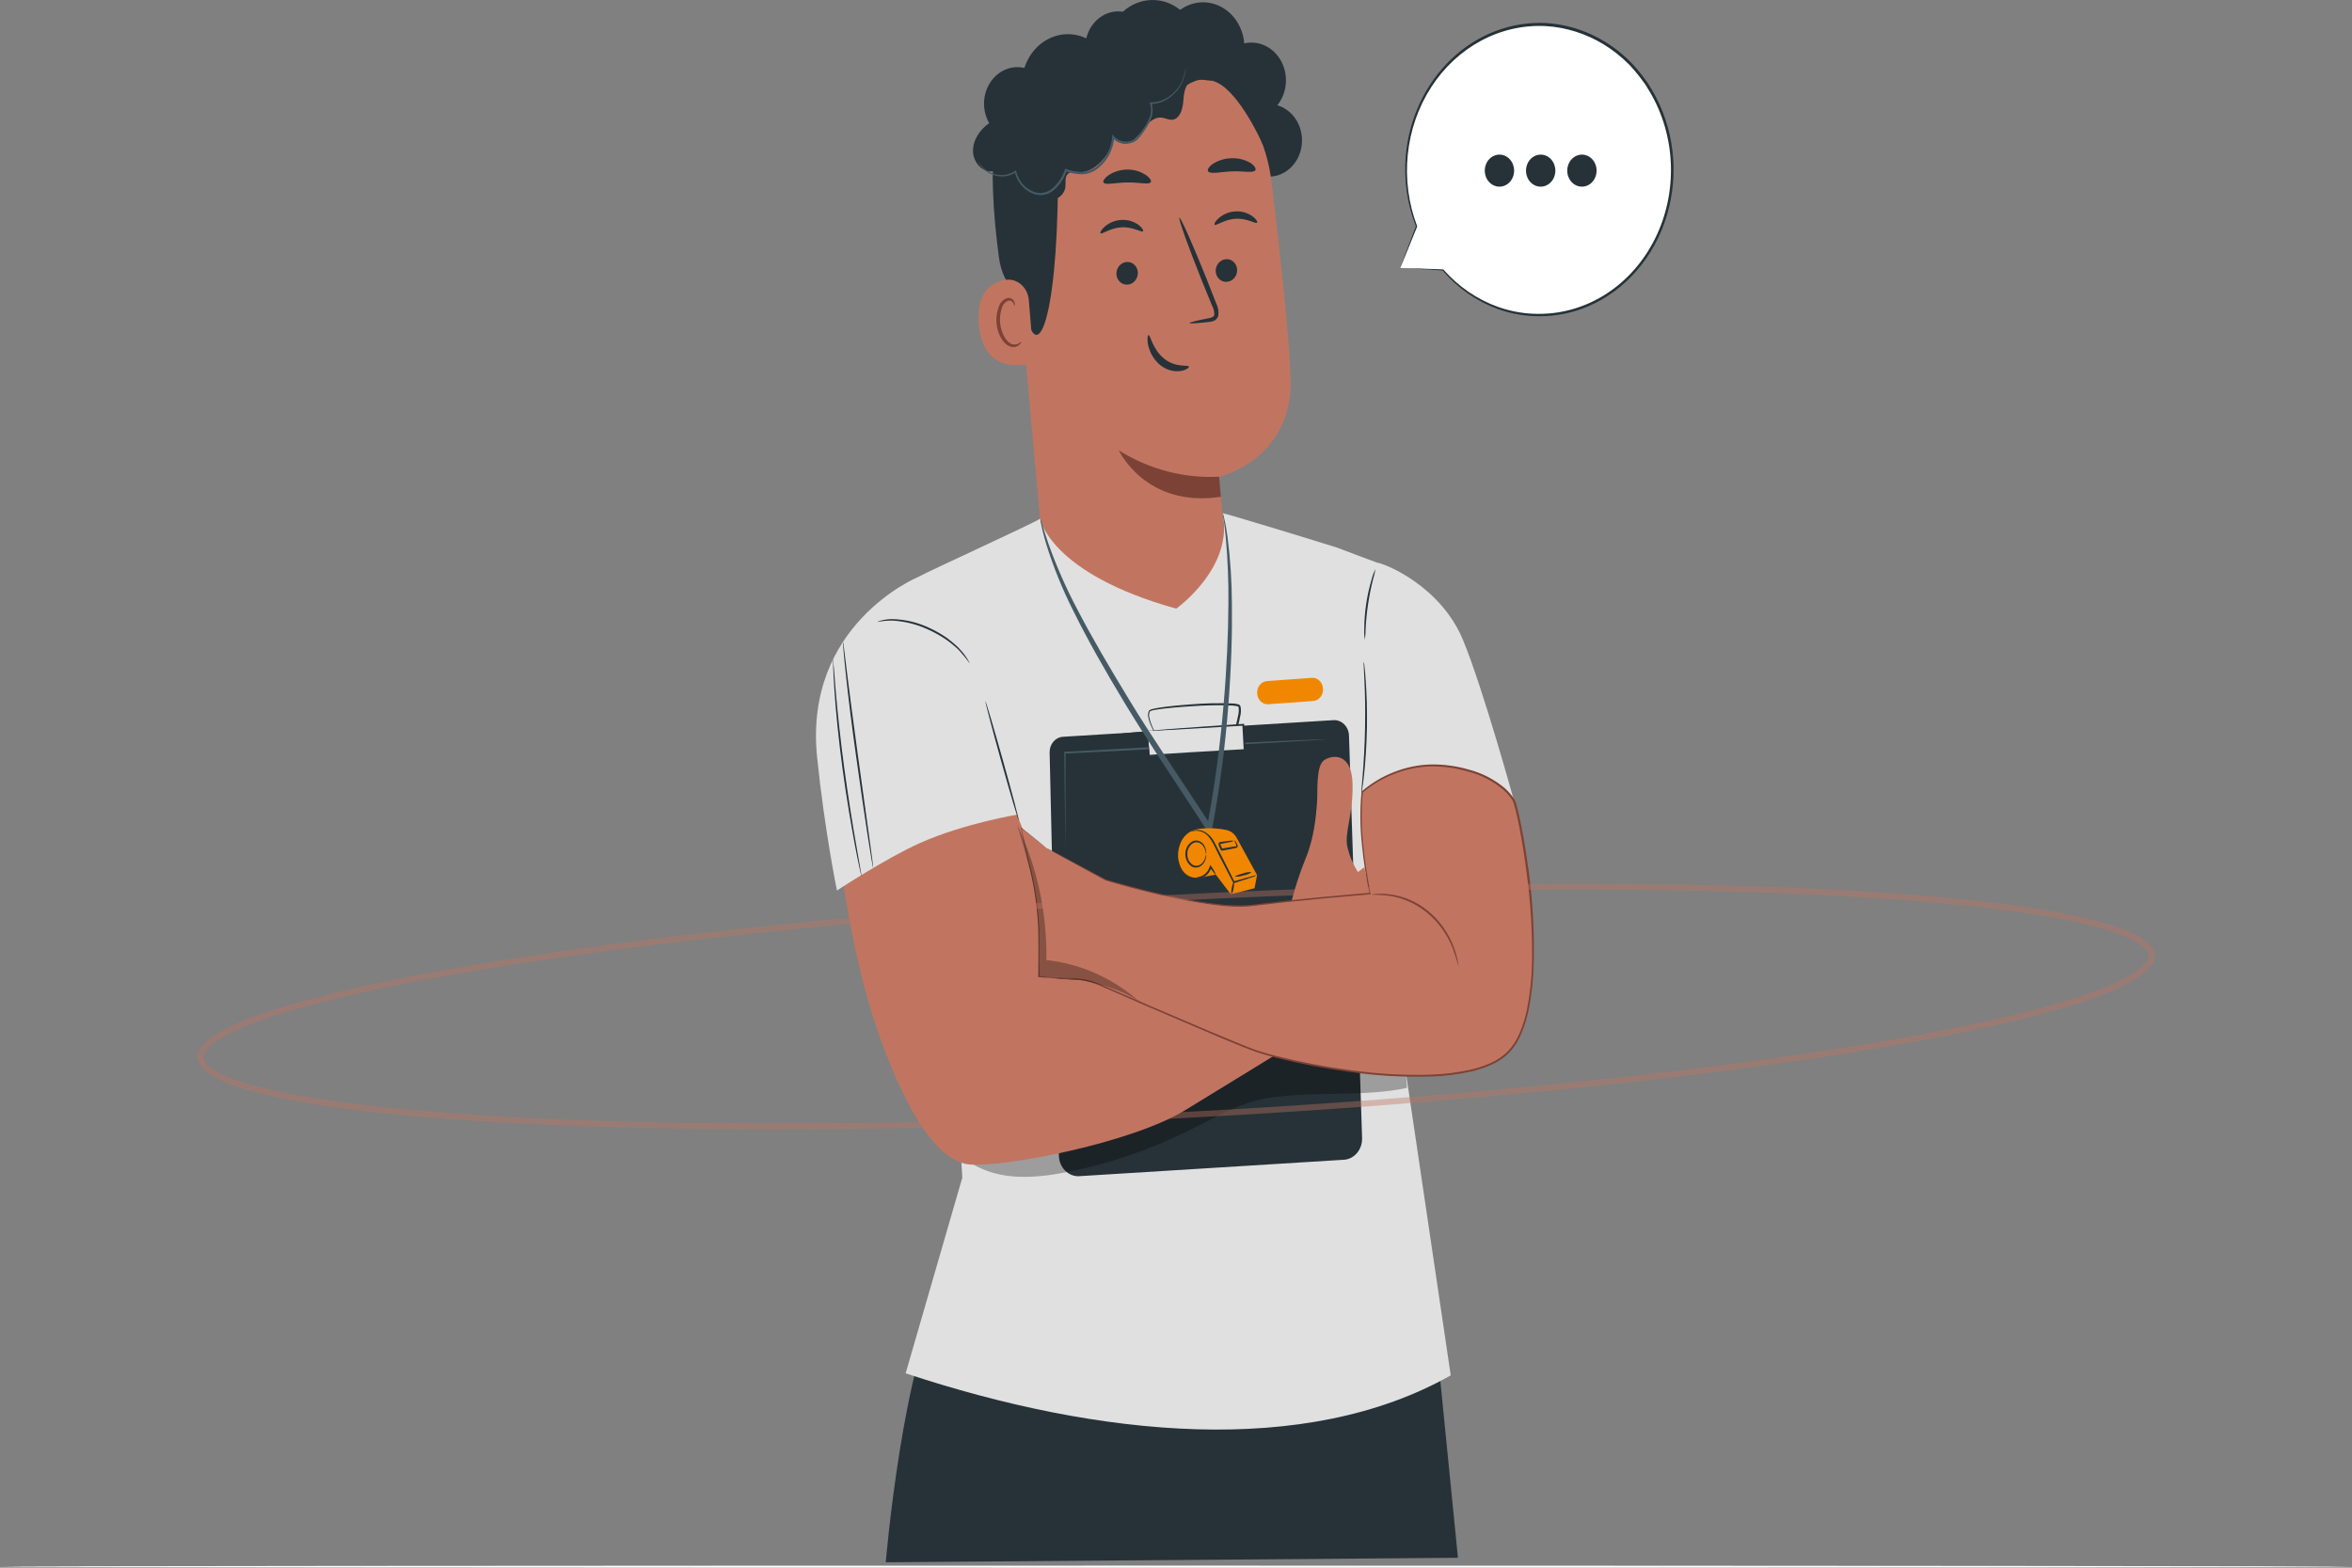 <svg width="393" height="262" viewBox="0 0 393 262" fill="none" xmlns="http://www.w3.org/2000/svg">
<rect x="0" y="0" width="393" height="262" fill="#808080" stroke="none"/>
<path d="M393 261.829C393 261.927 305.022 262 196.524 262C88.026 262 0 261.927 0 261.829C0 261.73 87.96 261.657 196.524 261.657C305.089 261.657 393 261.737 393 261.829Z" fill="white"/>
<path d="M233.973 44.779L236.722 37.831C234.56 32.24 234.391 25.968 236.247 20.247C238.103 14.526 241.85 9.77 246.753 6.914C251.655 4.059 257.358 3.309 262.741 4.813C268.123 6.318 272.796 9.967 275.841 15.044C278.886 20.121 280.083 26.258 279.196 32.25C278.31 38.242 275.404 43.655 271.05 47.425C266.696 51.195 261.209 53.05 255.666 52.625C250.124 52.2 244.928 49.526 241.099 45.128L233.973 44.779Z" fill="white"/>
<path d="M233.972 44.779H234.455L235.835 44.825L241.11 45.023L241.013 45.194C241.006 45.182 241.001 45.168 240.999 45.153C240.997 45.139 240.997 45.124 241.001 45.11C241.004 45.095 241.01 45.082 241.019 45.071C241.027 45.059 241.038 45.05 241.05 45.043C241.068 45.027 241.09 45.019 241.113 45.019C241.136 45.019 241.158 45.027 241.176 45.043C243.722 47.927 246.88 50.08 250.369 51.312C252.624 52.105 254.982 52.49 257.35 52.452C261.297 52.423 265.163 51.235 268.545 49.013C271.927 46.79 274.7 43.615 276.572 39.82C278.445 36.025 279.349 31.749 279.189 27.441C279.029 23.133 277.812 18.951 275.664 15.334L274.911 14.102L274.061 12.957C273.494 12.21 272.89 11.497 272.252 10.823C270.959 9.518 269.53 8.382 267.996 7.438C265.023 5.621 261.71 4.57 258.309 4.362C254.579 4.162 250.864 4.995 247.509 6.786C244.154 8.576 241.268 11.264 239.12 14.601C236.972 17.938 235.632 21.814 235.224 25.869C234.816 29.924 235.354 34.025 236.788 37.792V37.884C235.883 40.09 235.184 41.796 234.702 42.981L234.153 44.299C234.027 44.602 233.948 44.766 233.948 44.766C233.948 44.766 233.996 44.621 234.105 44.325C234.213 44.029 234.388 43.568 234.605 43.008C235.064 41.789 235.733 40.044 236.601 37.779V37.864C235.136 34.144 234.547 30.082 234.889 26.049C235.441 19.778 238.176 13.978 242.53 9.846C246.884 5.715 252.524 3.568 258.285 3.848C263.591 4.158 268.631 6.488 272.53 10.434C273.191 11.123 273.815 11.853 274.398 12.621L275.267 13.786L276.038 15.044C277.849 18.102 279.013 21.561 279.447 25.172C279.88 28.782 279.573 32.453 278.546 35.917C277.519 39.381 275.798 42.552 273.51 45.199C271.221 47.846 268.421 49.903 265.314 51.22C262.771 52.292 260.07 52.843 257.344 52.847C254.941 52.872 252.55 52.465 250.267 51.642C246.74 50.367 243.561 48.148 241.02 45.188L241.188 45.056C241.195 45.069 241.199 45.083 241.2 45.098C241.201 45.112 241.2 45.127 241.196 45.141C241.192 45.155 241.186 45.168 241.177 45.18C241.168 45.191 241.158 45.2 241.146 45.207C241.128 45.213 241.11 45.213 241.092 45.207L235.751 44.865L234.406 44.773L233.972 44.779Z" fill="#263238"/>
<path d="M252.998 28.512C252.999 29.043 252.856 29.562 252.587 30.004C252.318 30.446 251.935 30.79 251.486 30.994C251.037 31.198 250.544 31.251 250.067 31.148C249.591 31.045 249.153 30.789 248.809 30.414C248.466 30.039 248.232 29.561 248.138 29.04C248.043 28.52 248.092 27.98 248.279 27.49C248.465 27 248.781 26.581 249.185 26.287C249.589 25.993 250.065 25.837 250.55 25.838C251.199 25.84 251.821 26.122 252.279 26.623C252.738 27.125 252.996 27.804 252.998 28.512Z" fill="#263238"/>
<path d="M259.889 28.512C259.89 29.043 259.747 29.561 259.478 30.003C259.209 30.445 258.826 30.789 258.378 30.993C257.93 31.197 257.436 31.251 256.96 31.149C256.484 31.046 256.046 30.791 255.702 30.416C255.358 30.042 255.124 29.564 255.029 29.044C254.934 28.524 254.982 27.985 255.168 27.495C255.353 27.004 255.668 26.585 256.071 26.291C256.475 25.996 256.949 25.838 257.435 25.838C258.085 25.838 258.708 26.12 259.168 26.621C259.628 27.122 259.887 27.802 259.889 28.512Z" fill="#263238"/>
<path d="M266.779 28.512C266.78 29.043 266.637 29.561 266.369 30.003C266.1 30.445 265.717 30.789 265.269 30.993C264.82 31.197 264.327 31.251 263.851 31.149C263.374 31.046 262.937 30.791 262.593 30.416C262.249 30.042 262.015 29.564 261.92 29.044C261.824 28.524 261.873 27.985 262.058 27.495C262.244 27.004 262.558 26.585 262.962 26.291C263.365 25.996 263.84 25.838 264.326 25.838C264.975 25.838 265.598 26.12 266.058 26.621C266.518 27.122 266.778 27.802 266.779 28.512Z" fill="#263238"/>
<path d="M211.62 29.512C212.998 29.616 214.362 29.156 215.446 28.221C216.53 27.285 217.256 25.942 217.482 24.453C217.708 22.964 217.418 21.437 216.668 20.169C215.919 18.901 214.764 17.985 213.428 17.598C214.231 16.603 214.726 15.358 214.844 14.039C214.962 12.719 214.697 11.393 214.085 10.247C213.474 9.102 212.548 8.196 211.439 7.658C210.33 7.121 209.094 6.978 207.906 7.251C207.797 5.949 207.381 4.7 206.697 3.626C206.014 2.552 205.087 1.691 204.007 1.126C202.927 0.561 201.732 0.312 200.537 0.403C199.343 0.494 198.191 0.923 197.194 1.647C195.795 0.525 194.092 -0.053 192.358 0.004C190.623 0.061 188.955 0.751 187.621 1.963C186.441 1.782 185.239 2.023 184.194 2.65C183.149 3.277 182.318 4.255 181.824 5.44C181.33 6.625 181.199 7.952 181.452 9.224C181.705 10.497 182.327 11.646 183.226 12.5" fill="#263238"/>
<path d="M186.71 8.015L187.916 7.95C193.833 7.627 199.645 9.753 204.192 13.903C208.739 18.053 211.688 23.922 212.451 30.341C213.934 42.716 215.423 56.408 215.652 63.08C216.122 76.91 203.595 79.716 203.595 79.716L205.404 96.24L198.646 104.248L174.701 96.865L169.276 36.881C167.491 22.59 173.604 9.563 186.71 8.015Z" fill="#C17560"/>
<path d="M203.705 79.663C197.849 79.978 192.033 78.454 186.946 75.27C186.946 75.27 191.449 84.951 204 83.022L203.705 79.663Z" fill="#7C4236"/>
<path d="M206.718 45.008C206.745 45.521 206.588 46.024 206.281 46.413C205.974 46.801 205.54 47.044 205.072 47.089C204.844 47.121 204.612 47.103 204.39 47.036C204.168 46.969 203.961 46.854 203.78 46.699C203.599 46.543 203.449 46.349 203.337 46.129C203.226 45.909 203.156 45.666 203.131 45.416C203.103 44.903 203.259 44.397 203.566 44.008C203.873 43.618 204.308 43.374 204.777 43.329C205.006 43.296 205.239 43.313 205.461 43.38C205.684 43.447 205.892 43.563 206.073 43.719C206.254 43.876 206.404 44.071 206.515 44.292C206.626 44.514 206.695 44.757 206.718 45.008Z" fill="#263238"/>
<path d="M210.052 37.217C209.841 37.487 208.424 36.453 206.483 36.558C204.542 36.664 203.168 37.81 202.951 37.559C202.842 37.447 203.047 36.973 203.644 36.447C204.454 35.764 205.437 35.373 206.459 35.327C207.47 35.268 208.471 35.563 209.317 36.17C209.937 36.638 210.161 37.099 210.052 37.217Z" fill="#263238"/>
<path d="M190.128 45.476C190.155 45.988 189.999 46.492 189.691 46.88C189.384 47.269 188.951 47.511 188.483 47.557C188.254 47.589 188.021 47.571 187.799 47.503C187.577 47.436 187.369 47.32 187.188 47.164C187.007 47.007 186.857 46.813 186.746 46.592C186.635 46.371 186.565 46.128 186.542 45.877C186.515 45.365 186.671 44.861 186.979 44.473C187.286 44.084 187.719 43.842 188.187 43.796C188.416 43.763 188.649 43.781 188.872 43.848C189.094 43.915 189.302 44.03 189.483 44.187C189.664 44.344 189.815 44.538 189.926 44.76C190.036 44.981 190.105 45.225 190.128 45.476Z" fill="#263238"/>
<path d="M190.99 38.646C190.779 38.916 189.362 37.889 187.421 37.987C185.48 38.086 184.106 39.232 183.883 38.982C183.774 38.877 183.979 38.402 184.582 37.876C185.391 37.192 186.375 36.801 187.397 36.756C188.407 36.695 189.408 36.988 190.255 37.592C190.87 38.073 191.099 38.528 190.99 38.646Z" fill="#263238"/>
<path d="M198.755 53.991C198.755 53.873 199.96 53.576 201.877 53.201C202.372 53.115 202.836 52.984 202.902 52.608C202.915 52.047 202.774 51.495 202.498 51.021C201.974 49.704 201.419 48.387 200.847 46.977C198.544 41.221 196.85 36.473 197.061 36.374C197.272 36.275 199.315 40.859 201.618 46.622L203.21 50.692C203.55 51.33 203.676 52.077 203.565 52.806C203.5 53 203.395 53.176 203.26 53.32C203.124 53.465 202.961 53.575 202.782 53.642C202.512 53.737 202.232 53.794 201.95 53.813C199.984 54.037 198.767 54.11 198.755 53.991Z" fill="#263238"/>
<path d="M192.305 30.401C192.076 30.947 190.382 30.453 188.332 30.493C186.282 30.532 184.576 31 184.359 30.453C184.269 30.19 184.613 29.683 185.33 29.215C186.25 28.648 187.288 28.346 188.344 28.339C189.399 28.322 190.439 28.61 191.358 29.176C192.082 29.637 192.407 30.137 192.305 30.401Z" fill="#263238"/>
<path d="M209.75 28.464C209.365 28.971 207.737 28.557 205.814 28.642C203.891 28.728 202.269 29.156 201.871 28.642C201.697 28.405 201.932 27.905 202.619 27.411C203.578 26.791 204.67 26.459 205.784 26.449C206.893 26.399 207.994 26.674 208.973 27.246C209.672 27.74 209.919 28.221 209.75 28.464Z" fill="#263238"/>
<path d="M210.962 24.058C210.962 24.058 207.237 15.596 203.33 13.785C198.604 11.591 196.868 17.242 192.401 16.136C187.934 15.029 183.425 12.928 179.108 16.88C174.376 21.213 176.812 23.947 176.781 30.052C176.679 54.94 172.851 62.184 171.139 50.56C170.952 49.282 167.649 48.439 166.919 43.052C165.979 36.071 165.34 27.562 166.551 22.504C167.564 18.243 169.626 15.22 173.412 11.809C179.38 6.428 187.88 5.882 193.709 6.178C199.538 6.474 210.998 13.205 210.962 24.058Z" fill="#263238"/>
<path d="M171.91 50.178C171.872 49.672 171.74 49.18 171.523 48.731C171.306 48.282 171.008 47.886 170.647 47.568C170.285 47.248 169.868 47.013 169.421 46.875C168.974 46.738 168.506 46.701 168.045 46.767C165.7 47.142 163.144 48.742 163.542 54.057C164.248 63.475 172.76 60.755 172.754 60.485C172.747 60.215 172.241 54.116 171.91 50.178Z" fill="#C17560"/>
<path d="M170.614 57.113C170.572 57.113 170.469 57.238 170.228 57.389C169.883 57.588 169.481 57.633 169.107 57.515C168.166 57.231 167.298 55.717 167.117 54.024C167.031 53.22 167.113 52.404 167.359 51.64C167.417 51.338 167.542 51.056 167.722 50.818C167.903 50.58 168.134 50.395 168.396 50.277C168.565 50.213 168.749 50.215 168.917 50.282C169.085 50.349 169.226 50.478 169.318 50.646C169.45 50.903 169.408 51.093 169.456 51.107C169.505 51.12 169.631 50.929 169.529 50.547C169.465 50.318 169.331 50.12 169.149 49.987C168.896 49.813 168.591 49.754 168.299 49.822C167.951 49.93 167.633 50.134 167.378 50.414C167.122 50.694 166.937 51.042 166.84 51.423C166.533 52.271 166.421 53.19 166.515 54.097C166.714 55.987 167.72 57.686 169.01 57.969C169.248 58.023 169.493 58.017 169.728 57.952C169.963 57.886 170.181 57.764 170.367 57.594C170.614 57.337 170.668 57.126 170.614 57.113Z" fill="#7C4236"/>
<path d="M171.272 31.889C172.429 32.666 173.653 33.463 175.009 33.535C176.366 33.608 177.873 32.679 178.023 31.204C178.096 30.546 177.915 29.788 178.289 29.228C178.735 28.57 179.609 28.741 180.338 28.787C182.864 28.939 185.655 25.751 186.174 23.051C186.526 23.534 187.031 23.854 187.589 23.949C188.147 24.044 188.718 23.907 189.188 23.565C189.961 22.987 190.634 22.265 191.177 21.431C191.895 20.443 192.92 19.541 194.071 19.653C194.71 19.718 195.325 20.1 195.964 20.002C197.097 19.83 197.585 18.349 197.7 17.11C197.815 15.872 197.881 14.43 198.815 13.712C199.75 12.994 200.847 13.337 201.896 13.449C202.945 13.561 204.307 13.218 204.5 12.092C204.531 11.79 204.506 11.485 204.427 11.194C204.347 10.903 204.214 10.633 204.036 10.399C203.284 9.294 202.212 8.497 200.995 8.139C199.778 7.78 198.485 7.881 197.326 8.424C196.824 6.88 195.915 5.533 194.713 4.554C193.511 3.574 192.07 3.005 190.573 2.919C189.075 2.833 187.588 3.234 186.299 4.071C185.009 4.907 183.976 6.142 183.328 7.62C182.37 6.761 181.236 6.168 180.022 5.89C178.809 5.613 177.552 5.659 176.358 6.026C175.165 6.392 174.07 7.068 173.166 7.996C172.263 8.923 171.578 10.076 171.169 11.354C170.095 11.104 168.977 11.206 167.956 11.647C166.934 12.087 166.055 12.847 165.427 13.831C164.799 14.816 164.45 15.98 164.425 17.18C164.4 18.379 164.699 19.56 165.286 20.575C163.778 21.628 162.525 23.387 162.579 25.343C162.633 27.299 164.466 29.149 166.196 28.537C165.885 29.324 165.86 30.211 166.125 31.017C166.391 31.824 166.927 32.49 167.625 32.881C168.323 33.272 169.131 33.358 169.886 33.123C170.64 32.887 171.284 32.347 171.688 31.613" fill="#263238"/>
<path d="M198.122 11.21C198.129 11.268 198.129 11.328 198.122 11.387C198.118 11.557 198.106 11.726 198.086 11.894C198.002 12.54 197.819 13.166 197.543 13.745C197.112 14.664 196.494 15.462 195.735 16.076C194.737 16.922 193.513 17.385 192.25 17.394L192.389 17.176C192.689 18.028 192.67 18.975 192.335 19.811C191.985 20.678 191.522 21.486 190.96 22.208C190.691 22.62 190.384 23.002 190.044 23.347C189.65 23.673 189.188 23.888 188.7 23.973C188.194 24.082 187.672 24.053 187.179 23.89C186.686 23.727 186.237 23.434 185.872 23.038L186.186 22.919C186.111 23.905 185.848 24.864 185.414 25.733C184.98 26.601 184.385 27.361 183.666 27.964C182.876 28.672 181.896 29.081 180.875 29.13C179.913 29.134 178.957 28.96 178.047 28.616L178.277 28.491C177.881 29.657 177.224 30.697 176.366 31.514C175.974 31.922 175.504 32.229 174.99 32.413C174.476 32.596 173.93 32.651 173.394 32.574C172.477 32.409 171.624 31.954 170.94 31.266C170.257 30.578 169.773 29.687 169.547 28.701L169.746 28.794C168.865 29.378 167.825 29.61 166.805 29.452C166.045 29.338 165.32 29.031 164.689 28.557C164.292 28.256 163.947 27.882 163.67 27.45C163.57 27.305 163.489 27.145 163.429 26.976C163.79 27.543 164.243 28.032 164.767 28.418C165.388 28.857 166.094 29.132 166.829 29.222C167.797 29.355 168.777 29.122 169.608 28.563L169.765 28.451L169.807 28.649C170.03 29.563 170.49 30.387 171.131 31.023C171.773 31.659 172.569 32.078 173.424 32.231C173.912 32.294 174.407 32.237 174.873 32.065C175.339 31.893 175.765 31.61 176.118 31.237C176.928 30.456 177.549 29.47 177.927 28.366L177.981 28.188L178.15 28.247C179.019 28.573 179.932 28.738 180.851 28.734C181.794 28.689 182.698 28.308 183.425 27.648C184.108 27.083 184.676 26.368 185.091 25.549C185.506 24.73 185.76 23.825 185.836 22.893L185.866 22.445L186.15 22.781C186.474 23.129 186.872 23.386 187.307 23.529C187.743 23.673 188.204 23.698 188.651 23.604C189.089 23.534 189.503 23.346 189.857 23.057C190.181 22.74 190.472 22.384 190.725 21.997C191.272 21.303 191.725 20.527 192.069 19.692C192.224 19.323 192.311 18.924 192.324 18.518C192.338 18.113 192.278 17.708 192.148 17.328L192.069 17.104H192.286C193.49 17.116 194.664 16.7 195.632 15.918C196.378 15.337 196.996 14.581 197.441 13.706C197.8 12.923 198.03 12.079 198.122 11.21Z" fill="#455A64"/>
<path d="M198.658 61.269C198.592 60.919 196.494 61.525 194.529 59.951C192.564 58.377 192.202 55.908 191.907 56C191.768 56 191.629 56.658 191.852 57.706C192.161 59.053 192.893 60.24 193.92 61.058C194.91 61.841 196.139 62.176 197.35 61.993C198.248 61.828 198.707 61.427 198.658 61.269Z" fill="#263238"/>
<path d="M148.002 261.096C148.002 261.096 150.908 226.89 157.72 216.181L239.573 219.803L243.612 260.346L148.002 261.096Z" fill="#263238"/>
<path d="M173.797 86.69C173.797 86.69 175.377 95.831 196.536 101.719C196.536 101.719 206.242 94.837 204.271 85.781L228.722 101.739L234.569 176.916L242.406 229.86C218.172 243.552 183.931 240.305 151.324 229.517L160.794 196.812L159.986 183.502L149.34 112.823L168.402 91.998L173.797 86.69Z" fill="#E0E0E0"/>
<path d="M219.193 113.282L211.693 113.827C210.726 113.898 209.995 114.811 210.059 115.867L210.062 115.913C210.126 116.969 210.962 117.768 211.929 117.698L219.429 117.152C220.396 117.082 221.128 116.169 221.063 115.112L221.06 115.067C220.996 114.01 220.16 113.211 219.193 113.282Z" fill="#F18701"/>
<path d="M175.209 163.494C175.209 163.56 174.311 163.303 172.846 163.224C171.988 163.183 171.129 163.223 170.278 163.343C169.241 163.505 168.22 163.772 167.227 164.14C166.242 164.533 165.293 165.029 164.394 165.621C163.663 166.109 162.973 166.667 162.332 167.288C161.241 168.355 160.693 169.165 160.645 169.119C160.744 168.909 160.865 168.712 161.006 168.532C161.151 168.3 161.312 168.079 161.488 167.874C161.706 167.597 161.938 167.333 162.182 167.083C162.815 166.426 163.506 165.837 164.243 165.325C165.154 164.708 166.119 164.194 167.125 163.791C168.138 163.409 169.184 163.147 170.248 163.007C171.114 162.898 171.989 162.882 172.858 162.961C173.192 162.983 173.524 163.027 173.853 163.092C174.103 163.127 174.351 163.182 174.594 163.257C174.809 163.303 175.016 163.383 175.209 163.494Z" fill="#7C4236"/>
<path d="M204.271 85.768C204.741 85.768 221.053 90.76 223.477 91.544C223.603 91.59 229.987 94.013 230.108 94.033C231.603 94.244 240.754 98.024 244.455 106.955C247.801 115.022 253.016 133.957 253.016 133.957L227.974 131.382L229.143 114.351L207.755 93.407L204.271 85.768Z" fill="#E0E0E0"/>
<path d="M227.866 110.57C227.938 110.85 227.983 111.137 227.999 111.426C228.065 111.986 228.137 112.796 228.204 113.797C228.348 115.773 228.457 118.572 228.403 121.634C228.348 124.697 228.137 127.47 227.926 129.465C227.818 130.459 227.715 131.27 227.631 131.823C227.606 132.111 227.553 132.396 227.474 132.672C227.458 132.382 227.47 132.091 227.51 131.803C227.565 131.177 227.625 130.387 227.703 129.439C227.86 127.463 228.035 124.684 228.089 121.628C228.143 118.572 228.089 115.813 227.987 113.81C227.938 112.862 227.902 112.065 227.878 111.44C227.848 111.151 227.844 110.86 227.866 110.57Z" fill="#263238"/>
<path d="M229.831 95.1C229.732 95.68 229.597 96.252 229.427 96.812C228.735 99.547 228.316 102.356 228.179 105.19C228.178 105.78 228.138 106.37 228.059 106.955C227.962 106.37 227.927 105.776 227.956 105.183C227.967 102.316 228.393 99.469 229.216 96.746C229.361 96.173 229.567 95.62 229.831 95.1Z" fill="#263238"/>
<path d="M222.808 120.357L177.596 123.136C176.985 123.174 176.413 123.47 175.999 123.962C175.586 124.454 175.365 125.103 175.383 125.77L176.933 193.144C176.944 193.615 177.042 194.079 177.221 194.509C177.399 194.938 177.655 195.324 177.973 195.643C178.29 195.962 178.663 196.209 179.07 196.368C179.476 196.527 179.908 196.595 180.339 196.568L224.581 193.822C225.419 193.764 226.203 193.351 226.766 192.671C227.329 191.99 227.626 191.097 227.595 190.18L225.407 122.945C225.396 122.587 225.32 122.235 225.182 121.91C225.045 121.585 224.85 121.293 224.608 121.052C224.365 120.811 224.081 120.625 223.772 120.505C223.463 120.386 223.136 120.336 222.808 120.357Z" fill="#263238"/>
<g opacity="0.3">
<path d="M162.483 194.52C167.203 197.365 172.984 196.937 178.289 195.883C185.361 194.484 192.246 192.128 198.786 188.869C202.813 186.894 206.773 184.49 211.132 183.647C218.221 182.27 228.011 183.41 235.088 181.809L234.672 175.685L209.769 172.346L162.483 194.52Z" fill="black"/>
</g>
<path d="M193.239 122.912C193.239 122.912 191.286 119.764 192.076 118.796C192.612 118.137 206.092 117.202 206.984 117.966C207.502 118.414 206.459 121.918 206.459 121.918L193.239 122.912Z" fill="#E0E0E0"/>
<path d="M193.238 122.912C193.324 122.882 193.414 122.866 193.504 122.866L194.251 122.78L197.012 122.524L206.447 121.746L206.314 121.858C206.562 121.057 206.764 120.238 206.917 119.408C207.005 119.007 207.019 118.591 206.959 118.184C206.959 118.131 206.923 118.137 206.917 118.105L206.832 118.058C206.741 118.029 206.649 118.005 206.555 117.986C206.362 117.986 206.157 117.927 205.952 117.914C203.619 117.82 201.283 117.862 198.953 118.039C196.795 118.177 194.854 118.342 193.251 118.592C193.046 118.625 192.853 118.658 192.648 118.704C192.481 118.733 192.318 118.788 192.165 118.868C192.08 119.014 192.024 119.179 192.001 119.35C191.978 119.522 191.989 119.696 192.033 119.863C192.152 120.446 192.338 121.01 192.587 121.542C192.786 121.99 192.961 122.326 193.076 122.557C193.144 122.669 193.202 122.788 193.251 122.912C193.164 122.814 193.087 122.706 193.021 122.589C192.889 122.372 192.696 122.043 192.479 121.602C192.208 121.066 192.005 120.492 191.876 119.896C191.822 119.698 191.809 119.49 191.837 119.287C191.865 119.083 191.934 118.888 192.039 118.717C192.221 118.589 192.427 118.508 192.642 118.48C192.835 118.427 193.034 118.388 193.245 118.348C194.866 118.065 196.807 117.881 198.965 117.723C201.308 117.523 203.659 117.473 206.007 117.571C206.218 117.571 206.429 117.611 206.646 117.65C206.756 117.67 206.865 117.699 206.971 117.736C207.036 117.764 207.097 117.802 207.152 117.848C207.206 117.908 207.249 117.98 207.278 118.058C207.373 118.523 207.373 119.004 207.278 119.468C207.126 120.313 206.925 121.147 206.676 121.964L206.646 122.069H206.543L197.03 122.728L194.287 122.886L193.558 122.919C193.452 122.93 193.344 122.928 193.238 122.912Z" fill="#263238"/>
<path d="M221.597 123.571H221.446L220.994 123.61L219.264 123.729L212.892 124.111L191.871 125.23L177.903 125.942L178.036 125.79C178.036 130.921 178.036 135.221 178.036 138.303C178.036 139.798 178.036 140.977 178.036 141.82C178.036 142.209 178.036 142.512 178.036 142.749C178.05 142.854 178.05 142.96 178.036 143.065C178.029 142.96 178.029 142.854 178.036 142.749C178.036 142.518 178.036 142.209 178.036 141.82C178.036 140.977 178 139.798 177.976 138.303C177.94 135.254 177.891 130.947 177.831 125.79V125.645H177.903L191.859 124.888L212.868 123.887L219.24 123.617L220.976 123.558H221.422C221.481 123.55 221.54 123.554 221.597 123.571Z" fill="#455A64"/>
<path d="M205.742 121.378C205.504 121.44 205.262 121.477 205.018 121.49L203.035 121.681C201.359 121.825 199.044 122.003 196.488 122.181C193.932 122.359 191.611 122.497 189.929 122.583L187.94 122.668C187.697 122.693 187.453 122.693 187.21 122.668C187.445 122.592 187.689 122.55 187.934 122.543C188.398 122.491 189.079 122.425 189.917 122.352C191.593 122.201 193.908 122.023 196.464 121.845C199.02 121.667 201.341 121.529 203.023 121.443L205.012 121.364C205.255 121.335 205.5 121.339 205.742 121.378Z" fill="#263238"/>
<path d="M191.763 122.161L192.058 126.291L208.003 125.408L207.768 121.147L191.763 122.161Z" fill="#E0E0E0"/>
<path d="M191.768 122.161C191.863 122.138 191.96 122.125 192.057 122.122L192.943 122.043L196.289 121.779C199.146 121.569 203.173 121.279 207.743 120.976H207.893V121.141C207.966 122.458 208.044 123.88 208.129 125.303V125.546H207.972C201.389 125.909 195.572 126.205 192.021 126.363H191.93V126.271C191.858 124.954 191.804 123.94 191.762 123.189L191.725 122.392C191.717 122.304 191.717 122.216 191.725 122.128C191.744 122.226 191.756 122.325 191.762 122.425L191.846 123.241C191.912 123.979 192.003 124.993 192.111 126.251L192.021 126.159C195.559 125.922 201.383 125.566 207.96 125.204L207.815 125.382V125.283C207.737 123.861 207.658 122.464 207.586 121.121L207.749 121.279L196.373 121.937L192.985 122.109L192.063 122.142L191.768 122.161Z" fill="#263238"/>
<path d="M140.377 143.881C140.377 143.881 142.319 159.688 146.46 171.726C150.602 183.765 156.033 194.204 162.134 194.625C168.234 195.047 189.171 190.951 197.972 185.576C206.774 180.202 212.718 176.534 212.718 176.534L225.377 166.925L214.767 153.918C214.767 153.918 186.82 163.389 182.16 163.672C179.363 163.837 176.559 163.64 173.805 163.086C173.805 163.086 174.534 150.507 173.238 145.561C171.942 140.615 167.939 131.283 167.939 131.283L140.377 143.881Z" fill="#C17560"/>
<path d="M215.815 150.573C216.445 148.142 217.23 145.763 218.166 143.453C219.565 140.128 219.914 136.314 220.059 134.233C220.204 132.152 219.86 127.964 221.265 127.035C222.669 126.106 225.906 125.784 226.003 131.072C226.099 136.361 224.568 139.192 225.159 141.642C225.513 143.108 226.103 144.492 226.901 145.732L227.95 144.942L228.915 149.335L215.815 150.573Z" fill="#C17560"/>
<path d="M174.829 141.708L184.788 147.082C184.788 147.082 201.999 152.311 209.371 151.324C216.744 150.336 228.909 149.348 228.909 149.348C228.909 149.348 226.751 139.522 227.613 132.376C231.703 128.921 236.879 127.377 242.009 128.082C250.509 129.254 252.86 133.542 253.023 133.97C254.506 138.185 260.215 169.988 251.16 176.626C242.105 183.265 215.448 177.779 209.112 175.355C203.765 173.307 189.044 166.879 183.793 164.588C182.548 164.042 181.232 163.718 179.893 163.626L173.557 163.198V157.751C173.593 152.99 172.984 148.25 171.749 143.684L170.597 138.376L174.829 141.708Z" fill="#C17560"/>
<path d="M174.828 141.708L174.551 141.511L173.755 140.885L170.602 138.409L170.675 138.356C170.946 139.594 171.278 141.05 171.633 142.703C171.796 143.539 172.049 144.395 172.272 145.337C172.495 146.279 172.7 147.247 172.875 148.287C173.287 150.562 173.545 152.867 173.647 155.183C173.707 156.434 173.707 157.732 173.695 159.075C173.683 160.419 173.695 161.795 173.695 163.224L173.605 163.119L177.933 163.402L180.206 163.56C180.991 163.625 181.768 163.775 182.526 164.008C183.302 164.255 184.063 164.554 184.805 164.904L187.102 165.905L191.876 167.979L202.125 172.352C203.933 173.103 205.742 173.86 207.55 174.604C208.478 174.973 209.407 175.355 210.371 175.658C211.336 175.961 212.313 176.238 213.307 176.495C217.409 177.524 221.559 178.316 225.738 178.866C230.135 179.48 234.568 179.729 239 179.61C241.287 179.536 243.564 179.25 245.806 178.754C246.936 178.484 248.043 178.112 249.116 177.641C250.201 177.163 251.196 176.47 252.051 175.599C252.876 174.693 253.537 173.625 253.999 172.451C254.491 171.272 254.869 170.041 255.126 168.776C255.647 166.205 255.936 163.585 255.988 160.952C256.071 155.857 255.762 150.764 255.066 145.726C254.746 143.243 254.366 140.786 253.896 138.376C253.655 137.17 253.408 135.972 253.094 134.813C253.016 134.523 252.925 134.227 252.835 133.97C252.705 133.714 252.552 133.473 252.377 133.252C252.029 132.793 251.639 132.373 251.213 132.001C249.487 130.549 247.498 129.514 245.378 128.965C243.32 128.353 241.193 128.056 239.06 128.082C236.982 128.139 234.926 128.561 232.972 129.333C231.062 130.062 229.274 131.128 227.679 132.488L227.727 132.389C227.453 135.28 227.469 138.195 227.775 141.082C228.041 143.848 228.453 146.595 229.011 149.308V149.473H228.86C224.038 149.875 219.408 150.296 215.08 150.751L208.804 151.468C206.845 151.596 204.878 151.519 202.932 151.238C199.513 150.78 196.116 150.134 192.757 149.302C189.712 148.571 187.03 147.826 184.715 147.135L177.324 143.111L175.491 142.077C175.063 141.84 174.852 141.708 174.852 141.708C174.852 141.708 175.075 141.814 175.503 142.044L177.42 143.058L184.841 147.01C187.15 147.668 189.839 148.419 192.883 149.137C195.927 149.855 199.309 150.579 203.041 151.034C204.976 151.304 206.929 151.374 208.876 151.244L215.146 150.513C219.474 150.039 224.08 149.611 228.933 149.196L228.812 149.374C228.251 146.65 227.834 143.892 227.564 141.115C227.252 138.205 227.231 135.265 227.504 132.35V132.29L227.546 132.251C229.166 130.867 230.983 129.781 232.923 129.037C234.908 128.247 236.997 127.815 239.109 127.759C241.27 127.729 243.424 128.026 245.511 128.642C247.674 129.206 249.703 130.263 251.467 131.744C251.907 132.138 252.311 132.579 252.672 133.061C252.862 133.303 253.027 133.565 253.167 133.845C253.281 134.148 253.36 134.437 253.444 134.734C253.763 135.913 254.011 137.118 254.252 138.323C254.728 140.747 255.108 143.203 255.457 145.699C256.117 150.754 256.39 155.861 256.271 160.965C256.22 163.624 255.929 166.271 255.403 168.868C255.135 170.154 254.749 171.407 254.252 172.609C253.774 173.82 253.09 174.922 252.238 175.856C250.466 177.693 248.115 178.49 245.866 179.063C243.605 179.566 241.307 179.852 239 179.919C234.552 180.045 230.102 179.792 225.689 179.162C221.498 178.609 217.336 177.811 213.223 176.771C212.228 176.514 211.246 176.238 210.275 175.928C209.304 175.619 208.364 175.237 207.436 174.868C205.579 174.117 203.764 173.353 202.01 172.602L191.762 168.21L186.987 166.122L184.697 165.121C183.962 164.771 183.209 164.47 182.442 164.219C181.697 163.993 180.934 163.843 180.163 163.771L177.897 163.613L173.568 163.316H173.472V163.211C173.472 161.78 173.482 160.394 173.502 159.055C173.502 157.738 173.502 156.421 173.466 155.176C173.371 152.875 173.125 150.583 172.73 148.32C172.55 147.286 172.345 146.305 172.128 145.383C171.911 144.461 171.669 143.592 171.525 142.749L170.59 138.395V138.264L170.687 138.343L173.809 140.859L174.593 141.517L174.828 141.708Z" fill="#7C4236"/>
<path d="M243.696 161.518C243.431 160.493 243.115 159.484 242.75 158.495C241.816 156.137 240.336 154.084 238.455 152.541C236.575 150.997 234.359 150.014 232.025 149.69C231.056 149.578 230.082 149.525 229.107 149.532C229.363 149.456 229.626 149.414 229.891 149.407C230.612 149.35 231.336 149.363 232.055 149.447C234.446 149.713 236.725 150.689 238.646 152.267C240.567 153.846 242.057 155.967 242.955 158.403C243.227 159.132 243.439 159.886 243.588 160.656C243.657 160.937 243.693 161.227 243.696 161.518Z" fill="#7C4236"/>
<path d="M173.798 86.69C172.845 87.382 155.037 95.508 153.301 96.483C153.301 96.483 134.276 104.386 136.53 126.515C137.784 138.797 139.846 148.828 139.846 148.828C139.846 148.828 147.972 143.467 153.711 140.892C161.102 137.599 170.084 136.123 170.084 136.123L165.02 116.478L173.798 86.69Z" fill="#E0E0E0"/>
<path d="M164.641 117.169C164.725 117.169 166.04 121.582 167.583 127.081C169.126 132.58 170.308 137.072 170.223 137.098C170.139 137.124 168.825 132.692 167.281 127.186C165.738 121.681 164.581 117.196 164.641 117.169Z" fill="#263238"/>
<path d="M162.054 110.893C161.524 110.159 160.956 109.457 160.354 108.792L159.896 108.331L159.366 107.877C158.98 107.541 158.577 107.229 158.16 106.941C157.202 106.279 156.194 105.708 155.146 105.236C153.235 104.342 151.194 103.827 149.118 103.714C148.261 103.71 147.406 103.787 146.562 103.945C146.773 103.835 146.995 103.753 147.225 103.701C147.846 103.549 148.481 103.471 149.118 103.471C151.224 103.517 153.302 104.009 155.236 104.92C156.304 105.4 157.329 105.987 158.299 106.671C158.727 107.014 159.155 107.33 159.504 107.653L160.035 108.133L160.487 108.621C160.749 108.894 160.99 109.189 161.21 109.503C161.391 109.728 161.552 109.971 161.693 110.228C161.835 110.435 161.956 110.658 162.054 110.893Z" fill="#263238"/>
<path d="M143.964 146.496C143.914 146.383 143.88 146.264 143.861 146.14C143.801 145.864 143.723 145.521 143.626 145.1C143.427 144.191 143.162 142.88 142.849 141.247C142.246 137.994 141.45 133.469 140.775 128.444C140.1 123.419 139.66 118.842 139.437 115.523C139.322 113.863 139.25 112.52 139.22 111.571C139.22 111.137 139.22 110.781 139.189 110.498C139.176 110.373 139.176 110.247 139.189 110.122C139.222 110.245 139.24 110.371 139.244 110.498C139.244 110.774 139.292 111.156 139.328 111.565C139.406 112.533 139.515 113.863 139.642 115.483C139.925 118.776 140.395 123.386 141.07 128.378C141.745 133.37 142.487 137.915 143.06 141.181C143.337 142.782 143.566 144.092 143.735 145.047C143.807 145.475 143.867 145.824 143.91 146.101C143.943 146.23 143.961 146.362 143.964 146.496Z" fill="#263238"/>
<path d="M145.898 145.054C145.854 144.931 145.824 144.803 145.808 144.672C145.753 144.389 145.693 144.013 145.615 143.579C145.452 142.584 145.229 141.214 144.964 139.548C144.433 136.137 143.758 131.421 143.022 126.205C142.287 120.989 141.714 116.247 141.347 112.816C141.166 111.097 141.021 109.701 140.949 108.739L140.864 107.626C140.851 107.497 140.851 107.367 140.864 107.238C140.903 107.361 140.927 107.49 140.937 107.62C140.973 107.91 141.021 108.278 141.075 108.726C141.196 109.727 141.365 111.104 141.57 112.783C141.998 116.208 142.625 120.936 143.336 126.152C144.047 131.368 144.71 136.031 145.187 139.508C145.416 141.188 145.603 142.558 145.741 143.559C145.795 144.007 145.838 144.375 145.874 144.665C145.893 144.794 145.901 144.924 145.898 145.054Z" fill="#263238"/>
<g opacity="0.3">
<path d="M169.957 137.829C173.288 144.806 174.969 152.583 174.846 160.452C180.595 161.053 186.051 163.508 190.52 167.505C187.861 165.529 181.29 163.086 173.574 163.211C173.96 150.118 172.477 146.582 169.957 137.829Z" fill="black"/>
</g>
<path d="M204.271 85.636C204.404 85.962 204.5 86.305 204.554 86.657C204.633 86.999 204.729 87.421 204.831 87.928L205.103 89.68C205.584 93.431 205.831 97.213 205.844 101.001C205.904 105.809 205.742 111.538 205.241 117.933C204.711 124.888 203.801 131.803 202.517 138.639L202.3 139.792L201.697 138.83L199.737 135.814C195.548 129.426 191.491 123.373 188.042 117.683C184.594 111.993 181.646 106.757 179.398 102.2C177.578 98.622 176.053 94.876 174.84 91.004C174.623 90.345 174.467 89.686 174.328 89.166C174.189 88.646 174.081 88.172 174.008 87.803C173.907 87.43 173.847 87.046 173.828 86.657C173.912 86.657 174.268 88.185 175.184 90.872C176.533 94.654 178.145 98.318 180.007 101.831C182.31 106.303 185.342 111.473 188.79 117.136C192.238 122.8 196.331 128.8 200.533 135.195L202.492 138.218L201.648 138.409C202.93 131.61 203.864 124.74 204.446 117.828C205 111.486 205.229 105.769 205.253 100.988C205.299 97.223 205.15 93.459 204.807 89.713L204.62 87.954C204.548 87.454 204.482 87.032 204.434 86.683C204.34 86.343 204.285 85.991 204.271 85.636Z" fill="#455A64"/>
<path d="M196.911 143.789C196.76 142.884 196.852 141.951 197.176 141.102C197.592 139.923 198.575 138.619 200.859 138.468C202.248 138.346 203.646 138.435 205.013 138.731C205.354 138.818 205.675 138.979 205.957 139.205C206.239 139.432 206.476 139.719 206.653 140.049L210.047 146.246L209.631 148.439L205.664 149.466L203.156 146.173L200.54 146.661C200.54 146.661 197.622 147.319 196.923 143.789H196.911Z" fill="#F18701"/>
<path d="M198.899 139.008C198.899 139.008 198.948 138.968 199.044 138.922C199.185 138.855 199.333 138.804 199.484 138.771C200.051 138.626 200.645 138.694 201.172 138.962C201.952 139.368 202.588 140.044 202.981 140.885L204.476 143.776L206.284 147.379L206.127 147.306C207.297 146.964 208.273 146.687 208.961 146.503C209.318 146.381 209.686 146.3 210.058 146.259C209.721 146.434 209.37 146.573 209.009 146.674C208.334 146.904 207.363 147.227 206.2 147.596H206.097L206.043 147.491C205.494 146.424 204.837 145.205 204.192 143.914C203.089 141.939 202.42 139.752 201.088 139.146C200.601 138.88 200.052 138.784 199.514 138.87C199.312 138.929 199.107 138.975 198.899 139.008Z" fill="#263238"/>
<path d="M205.765 149.499C205.681 149.499 205.699 149.005 205.807 148.439C205.916 147.873 206.066 147.431 206.151 147.451C206.235 147.471 206.217 147.945 206.115 148.511C206.012 149.078 205.849 149.519 205.765 149.499Z" fill="#263238"/>
<path d="M199.829 146.687C199.829 146.634 200.094 146.621 200.486 146.516C200.99 146.374 201.437 146.054 201.758 145.607C201.919 145.378 202.046 145.122 202.132 144.85L202.228 144.54L202.391 144.79C202.712 145.204 202.971 145.671 203.157 146.173C203.103 146.22 202.693 145.726 202.156 144.981L202.415 144.929C202.333 145.251 202.194 145.553 202.005 145.818C201.645 146.329 201.114 146.665 200.528 146.753C200.088 146.806 199.829 146.727 199.829 146.687Z" fill="#263238"/>
<path d="M201.528 142.795C201.485 142.642 201.455 142.486 201.438 142.327C201.362 141.912 201.178 141.53 200.907 141.227C200.719 141.01 200.474 140.861 200.206 140.799C199.938 140.738 199.659 140.768 199.406 140.885C199.102 141.049 198.846 141.304 198.668 141.619C198.49 141.935 198.397 142.299 198.4 142.67C198.377 143.039 198.448 143.408 198.604 143.737C198.76 144.066 198.996 144.341 199.286 144.533C199.53 144.669 199.806 144.72 200.077 144.68C200.349 144.64 200.602 144.511 200.805 144.31C201.092 144.029 201.301 143.666 201.408 143.262C201.435 143.103 201.475 142.946 201.528 142.795C201.567 142.957 201.567 143.127 201.528 143.289C201.447 143.749 201.236 144.171 200.925 144.494C200.708 144.724 200.437 144.883 200.142 144.955C199.797 145.034 199.438 144.983 199.123 144.81C198.786 144.588 198.509 144.271 198.322 143.892C198.134 143.513 198.043 143.086 198.058 142.656C198.073 142.226 198.193 141.808 198.406 141.445C198.618 141.083 198.916 140.789 199.268 140.595C199.595 140.449 199.959 140.428 200.299 140.536C200.585 140.635 200.843 140.815 201.046 141.056C201.327 141.403 201.498 141.839 201.534 142.301C201.572 142.463 201.57 142.634 201.528 142.795Z" fill="#263238"/>
<path d="M206.2 140.523C206.2 140.523 206.2 140.49 206.279 140.49C206.32 140.495 206.359 140.512 206.393 140.539C206.427 140.565 206.454 140.6 206.472 140.641L206.646 140.951L206.749 141.148C206.782 141.194 206.804 141.248 206.815 141.305C206.825 141.362 206.823 141.421 206.809 141.478C206.788 141.546 206.748 141.606 206.695 141.649C206.642 141.68 206.585 141.702 206.526 141.715L206.255 141.774L205.652 141.899L204.259 142.163C204.203 142.166 204.147 142.155 204.095 142.13C204.044 142.105 203.999 142.066 203.964 142.018C203.923 141.952 203.889 141.881 203.861 141.807L203.717 141.451L203.65 141.274C203.604 141.186 203.591 141.082 203.614 140.984C203.628 140.932 203.652 140.884 203.684 140.843C203.717 140.802 203.756 140.77 203.801 140.747C203.865 140.721 203.932 140.706 204 140.701L205.139 140.562C205.486 140.485 205.843 140.472 206.194 140.523C205.866 140.667 205.521 140.76 205.169 140.799L204.042 141.017C203.903 141.017 203.922 141.017 203.903 141.069C203.928 141.154 203.961 141.235 204 141.313L204.145 141.662C204.167 141.709 204.187 141.757 204.205 141.807H204.235L205.603 141.57L206.206 141.478L206.478 141.438C206.58 141.438 206.568 141.438 206.598 141.385C206.628 141.333 206.52 141.148 206.484 141.03L206.357 140.694C206.321 140.529 206.2 140.549 206.2 140.523Z" fill="#263238"/>
<path d="M209.147 145.759C208.743 146.043 208.286 146.226 207.809 146.292C207.346 146.464 206.856 146.533 206.368 146.496C206.332 146.411 206.929 146.173 207.707 145.969C208.167 145.787 208.659 145.715 209.147 145.759Z" fill="#263238"/>
<path d="M359.537 159.675C359.562 160.161 359.376 160.695 358.902 161.288C358.424 161.884 357.677 162.51 356.645 163.158C354.582 164.454 351.476 165.779 347.41 167.107C339.288 169.76 327.447 172.392 312.748 174.853C283.356 179.775 242.603 184.004 197.458 186.369C152.313 188.735 111.341 188.79 81.596 186.968C66.719 186.056 54.669 184.676 46.313 182.886C42.132 181.991 38.904 180.998 36.717 179.925C35.623 179.389 34.814 178.844 34.277 178.301C33.743 177.761 33.502 177.249 33.477 176.764C33.451 176.278 33.637 175.744 34.112 175.151C34.589 174.555 35.337 173.929 36.369 173.281C38.432 171.985 41.538 170.66 45.603 169.332C53.726 166.679 65.566 164.047 80.266 161.586C109.658 156.664 150.411 152.435 195.556 150.07C240.7 147.704 281.672 147.649 311.418 149.471C326.294 150.383 338.344 151.763 346.7 153.553C350.882 154.448 354.109 155.441 356.297 156.514C357.391 157.051 358.199 157.595 358.737 158.138C359.271 158.678 359.511 159.19 359.537 159.675Z" stroke="#C17560" stroke-opacity="0.4"/>
</svg>
